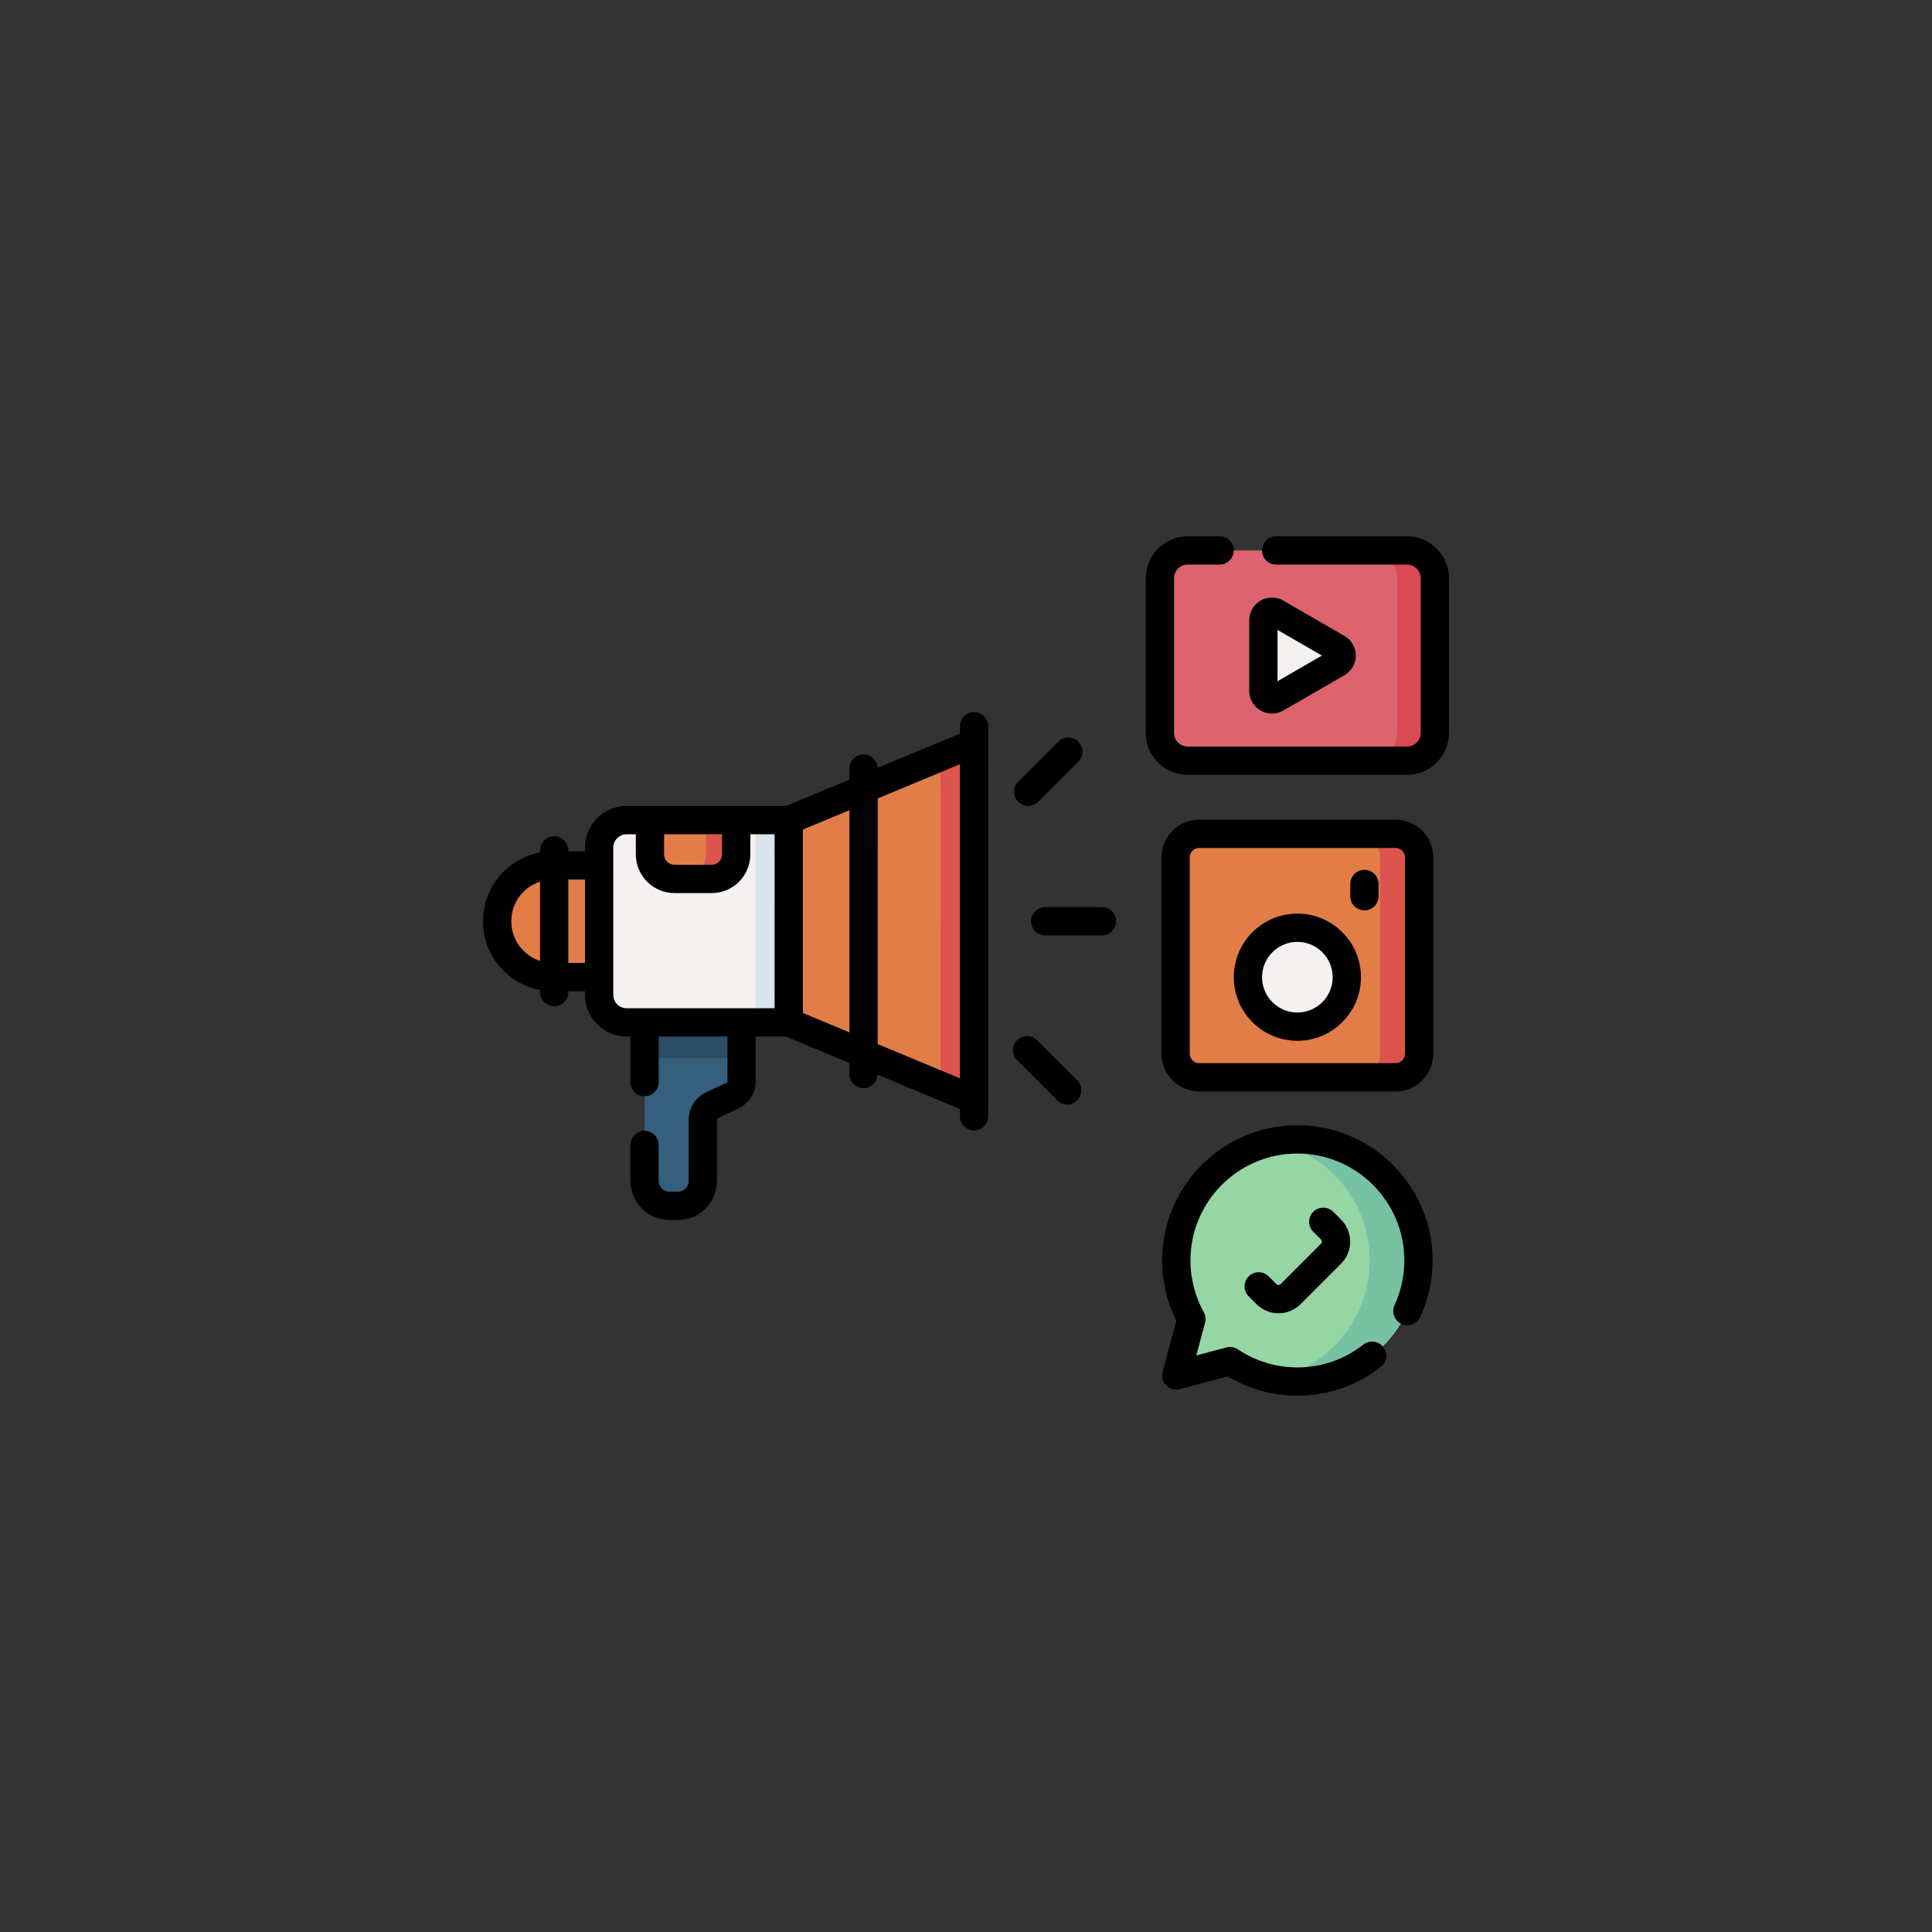 <?xml version="1.0"?>
<svg xmlns="http://www.w3.org/2000/svg" xmlns:xlink="http://www.w3.org/1999/xlink" xmlns:svgjs="http://svgjs.com/svgjs" version="1.1" width="512" height="512" x="0" y="0" viewBox="0 0 512.358 512.358" style="enable-background:new 0 0 512 512" xml:space="preserve" class=""><rect x="0" y="0" width="512.358" height="512.358" fill="#333333" stroke="none"/><g transform="matrix(0.5,0,0,0.5,128.089,128.09)"><g xmlns="http://www.w3.org/2000/svg"><path d="m490.095 147.289h-116.316c-8.154 0-14.764-6.61-14.764-14.764v-81.99c0-8.154 6.61-14.764 14.764-14.764h116.316c8.154 0 14.764 6.61 14.764 14.764v81.991c-.001 8.153-6.611 14.763-14.764 14.763z" fill="#dd636e" data-original="#dd636e" style="" class=""/><path d="m490.094 35.77h-20.021c8.154 0 14.764 6.61 14.764 14.764v81.991c0 8.154-6.61 14.764-14.764 14.764h20.021c8.154 0 14.764-6.61 14.764-14.764v-81.991c.001-8.153-6.609-14.764-14.764-14.764z" fill="#da4a54" data-original="#da4a54" style=""/><path d="m453.179 87.616-32.485-18.755c-3.013-1.739-6.779.435-6.779 3.914v37.511c0 3.479 3.766 5.653 6.779 3.914l32.485-18.755c3.013-1.741 3.013-6.089 0-7.829z" fill="#f6f1f1" data-original="#f6f1f1" style=""/><path d="m484.03 315.202h-104.187c-6.89 0-12.476-5.586-12.476-12.476v-104.187c0-6.89 5.586-12.476 12.476-12.476h104.187c6.89 0 12.476 5.586 12.476 12.476v104.187c0 6.891-5.586 12.476-12.476 12.476z" fill="#e27d47" data-original="#e27d47" style=""/><path d="m484.03 186.064h-20.699c6.89 0 12.476 5.585 12.476 12.475v104.187c0 6.89-5.585 12.476-12.476 12.476h20.699c6.89 0 12.476-5.585 12.476-12.476v-104.187c0-6.89-5.586-12.475-12.476-12.475z" fill="#dd544f" data-original="#dd544f" style=""/><circle cx="431.937" cy="262.119" fill="#f6f1f1" r="26.232" data-original="#f6f1f1" style=""/><path d="m431.937 348.137c-35.471 0-64.225 28.755-64.225 64.225 0 11.276 2.915 21.867 8.019 31.078l-8.019 29.926 28.492-7.634c10.216 6.854 22.507 10.856 35.733 10.856 35.471 0 64.226-28.755 64.226-64.225s-28.756-64.226-64.226-64.226z" fill="#95d6a4" data-original="#95d6a4" style=""/><path d="m431.937 348.137c-4.429 0-8.752.448-12.929 1.302 29.274 5.983 51.297 31.881 51.297 62.923 0 31.032-22.009 56.924-51.269 62.918 4.169.851 8.481 1.308 12.901 1.308 35.471 0 64.226-28.755 64.226-64.225s-28.756-64.226-64.226-64.226z" fill="#78c2a4" data-original="#78c2a4" style=""/><g><path d="m137.178 275.28-20.571-.002-30.924-.003-.004 47.363-.004 47.538c-.001 7.279 5.9 13.18 13.179 13.181h4.564c7.279.001 13.18-5.9 13.181-13.179l.003-32.56c0-3.258 1.885-6.222 4.835-7.604l10.902-5.107c2.95-1.382 4.835-4.346 4.835-7.604z" fill="#365e7d" data-original="#365e7d" style=""/><path d="m85.683 275.275-.003 29.774 51.496.005.002-29.774-20.57-.002z" fill="#2b4d66" data-original="#2b4d66" style=""/><path d="m162.152 286.096 98.308 40.91.017-189.096-98.315 40.893-19.261 11.997-.007 76.66z" fill="#e27d47" data-original="#e27d47" style=""/><path d="m162.152 286.096-85.976-.008c-8.052-.001-14.579-6.529-14.578-14.58l.007-78.135c.001-8.052 6.529-14.579 14.58-14.578l85.976.008z" fill="#f6f1f1" data-original="#f6f1f1" style=""/><path d="m144.592 178.802h17.565v107.293h-17.565z" fill="#dae4ea" data-original="#dae4ea" style=""/><path d="m242.692 145.307-.016 174.299 17.784 7.4.017-189.096z" fill="#dd544f" data-original="#dd544f" style=""/><path d="m37.098 262.039 24.501.002.005-59.203-24.501-.002c-16.348-.001-29.602 13.25-29.604 29.599-.001 16.349 13.251 29.603 29.599 29.604z" fill="#e27d47" data-original="#e27d47" style=""/><path d="m121.245 210.014-19.642-.002c-7.206-.001-13.047-5.843-13.046-13.048l.002-18.168 45.736.004-.002 18.168c0 7.206-5.842 13.047-13.048 13.046z" fill="#e27d47" data-original="#e27d47" style=""/><path d="m118.302 178.799-.002 18.168c-.001 7.206-5.843 13.047-13.048 13.046l15.993.001c7.206.001 13.048-5.84 13.048-13.046l.002-18.168z" fill="#dd544f" data-original="#dd544f" style=""/></g><g><path d="m412.425 120.694c3.707 2.141 8.312 2.141 12.02 0l32.485-18.756c3.707-2.14 6.01-6.128 6.01-10.408 0-4.281-2.303-8.27-6.01-10.409l-32.485-18.756c-3.707-2.141-8.312-2.139-12.02 0-3.707 2.141-6.01 6.129-6.01 10.409v37.511c0 4.28 2.303 8.269 6.01 10.409zm8.99-42.757 23.543 13.593-23.543 13.594z" fill="#000000" data-original="#000000" style="" class=""/><path d="m484.03 178.563h-104.187c-11.015 0-19.976 8.961-19.976 19.976v104.188c0 11.015 8.961 19.976 19.976 19.976h104.187c11.015 0 19.976-8.961 19.976-19.976v-104.188c0-11.015-8.961-19.976-19.976-19.976zm4.976 124.164c0 2.743-2.232 4.976-4.976 4.976h-104.187c-2.743 0-4.976-2.232-4.976-4.976v-104.188c0-2.743 2.232-4.976 4.976-4.976h104.187c2.743 0 4.976 2.232 4.976 4.976z" fill="#000000" data-original="#000000" style="" class=""/><path d="m431.937 228.387c-18.6 0-33.731 15.132-33.731 33.731 0 18.601 15.132 33.732 33.731 33.732s33.731-15.132 33.731-33.732c0-18.599-15.132-33.731-33.731-33.731zm0 52.464c-10.328 0-18.731-8.403-18.731-18.732 0-10.328 8.403-18.731 18.731-18.731s18.731 8.403 18.731 18.731-8.403 18.732-18.731 18.732z" fill="#000000" data-original="#000000" style="" class=""/><path d="m467.5 205.158c-4.143 0-7.5 3.357-7.5 7.5v6.518c0 4.143 3.357 7.5 7.5 7.5s7.5-3.357 7.5-7.5v-6.518c0-4.142-3.357-7.5-7.5-7.5z" fill="#000000" data-original="#000000" style="" class=""/><path d="m423.043 424.924c-.604.604-1.589.606-2.193 0l-4.125-4.125c-2.93-2.928-7.678-2.928-10.607 0-2.929 2.93-2.929 7.678 0 10.607l4.125 4.125c6.452 6.452 16.952 6.451 23.407 0l21.456-21.457c6.451-6.453 6.451-16.953-.001-23.407l-4.125-4.124c-2.932-2.929-7.681-2.929-10.606.001-2.929 2.93-2.929 7.678.001 10.606l4.124 4.123c.604.605.604 1.59 0 2.194z" fill="#000000" data-original="#000000" style="" class=""/><path d="m260.479 121.5c-.001 0-.001 0 0 0-4.143 0-7.501 3.357-7.501 7.499v3.908l-43.636 18.15c-.215-3.95-3.476-7.09-7.478-7.09-.001 0-.001 0-.001 0-4.142 0-7.5 3.357-7.5 7.499v5.821l-33.696 14.016c-52.838-.005-28.674-.003-84.479-.008-.002 0-.001 0-.003 0-12.172 0-22.076 9.904-22.078 22.077v1.966l-8.843-.001v-.477c0-4.143-3.357-7.501-7.499-7.501-.001 0-.001 0-.001 0-4.142 0-7.5 3.357-7.5 7.499v1.112c-17.083 3.166-30.262 18.153-30.264 36.465-.002 18.297 13.161 33.298 30.256 36.47v1.111c0 4.143 3.357 7.501 7.499 7.501h.001c4.142 0 7.5-3.357 7.5-7.499v-.478l8.843.001v1.966c-.001 5.897 2.295 11.442 6.465 15.613s9.715 6.468 15.612 6.468h2.005l-.001 24.159c0 4.142 3.357 7.5 7.5 7.5 4.142 0 7.5-3.357 7.5-7.5l.001-24.158 36.496.003-.002 23.709c0 .348-.204.668-.518.814l-10.9 5.107c-5.56 2.604-9.153 8.253-9.155 14.395l-.003 32.562c0 3.137-2.539 5.678-5.68 5.678h-4.564c-3.139 0-5.68-2.54-5.68-5.681l.002-19.07c0-4.143-3.357-7.501-7.499-7.501-.001 0-.001 0-.001 0-4.142 0-7.5 3.357-7.5 7.499l-.002 19.07c-.002 11.43 9.247 20.681 20.679 20.683h4.566c11.428 0 20.679-9.249 20.679-20.677l.003-32.56c0-.347.203-.666.518-.813l10.902-5.108c5.559-2.605 9.151-8.255 9.153-14.395l.002-23.71 15.975.001 33.696 14.022v5.82c0 4.143 3.357 7.501 7.499 7.501h.001c4.003 0 7.264-3.138 7.479-7.087l43.632 18.157v3.906c0 4.143 3.357 7.501 7.499 7.501h.001c4.142 0 7.5-3.357 7.5-7.499l.001-8.907c0-.001 0-.002 0-.003l.008-94.548.009-103.458c.001-4.142-3.357-7.5-7.498-7.5zm-164.42 64.797c3.691 0 28.294.002 30.735.002l-.001 10.668c0 3.064-2.48 5.546-5.546 5.546h-.001s0 0-.001 0l-19.641-.001c-3.065 0-5.547-2.48-5.547-5.548zm-81.059 46.139c0-9.885 6.439-18.146 15.261-21.008l-.004 42.019c-8.822-2.864-15.259-11.125-15.257-21.011zm30.257 22.104.004-44.203h8.842c-.001 6.745-.003 37.268-.003 44.203zm25.914 21.975c-1.336-1.337-2.072-3.115-2.072-5.006.002-19.46.005-58.777.007-78.135 0-1.892.737-3.669 2.074-5.006s3.114-2.073 5.004-2.073h.001 4.874l-.001 10.667c-.002 11.33 9.215 20.548 20.546 20.55l19.641.001h.003c11.356 0 20.546-9.19 20.546-20.545l.001-10.668 12.867.001c-.001 11.169-.007 81.317-.008 92.293l-78.476-.007c-1.892.001-3.67-.735-5.007-2.072zm98.482 4.579c.001-11.085.008-86.117.009-97.287l24.698-10.273-.011 117.838zm39.696 16.519.012-130.319 43.615-18.141-.007 83.279-.007 83.329z" fill="#000000" data-original="#000000" style="" class=""/><path d="m328.3 224.938h-30.118c-4.143 0-7.5 3.357-7.5 7.5s3.357 7.5 7.5 7.5h30.118c4.143 0 7.5-3.357 7.5-7.5s-3.358-7.5-7.5-7.5z" fill="#000000" data-original="#000000" style="" class=""/><path d="m294.45 169.093 21.296-21.297c2.929-2.929 2.929-7.678-.001-10.606-2.928-2.928-7.677-2.929-10.606.001l-21.296 21.297c-2.929 2.929-2.929 7.678.001 10.606 2.928 2.928 7.676 2.929 10.606-.001z" fill="#000000" data-original="#000000" style="" class=""/><path d="m293.872 295.543c-2.93-2.928-7.678-2.928-10.607 0-2.929 2.93-2.929 7.678 0 10.607l21.297 21.297c2.931 2.929 7.678 2.928 10.607 0 2.929-2.93 2.929-7.678 0-10.607z" fill="#000000" data-original="#000000" style="" class=""/><path d="m431.937 340.637c-39.55 0-71.726 32.176-71.726 71.726 0 11.095 2.591 22.081 7.516 31.969l-7.26 27.094c-.693 2.589.046 5.35 1.94 7.245 1.896 1.895 4.658 2.634 7.245 1.94l25.31-6.781c11.147 6.723 23.857 10.259 36.975 10.259 16.207 0 31.512-5.292 44.26-15.304 3.257-2.559 3.824-7.273 1.266-10.531-2.559-3.257-7.272-3.821-10.531-1.266-10.079 7.916-22.18 12.101-34.994 12.101-11.297 0-22.208-3.314-31.555-9.585-1.799-1.206-4.029-1.577-6.12-1.016l-15.944 4.272 4.656-17.378c.503-1.877.258-3.876-.684-5.576-4.631-8.358-7.079-17.848-7.079-27.443 0-31.278 25.447-56.726 56.726-56.726s56.726 25.447 56.726 56.726c0 8.251-1.746 16.224-5.189 23.697-1.733 3.762-.089 8.217 3.673 9.95 3.761 1.734 8.217.089 9.95-3.673 4.357-9.456 6.566-19.541 6.566-29.975-.002-39.55-32.178-71.725-71.727-71.725z" fill="#000000" data-original="#000000" style="" class=""/><path d="m490.095 28.271h-69.396c-4.143 0-7.5 3.357-7.5 7.5s3.357 7.5 7.5 7.5h69.396c4.005 0 7.264 3.259 7.264 7.264v81.991c0 4.005-3.259 7.264-7.264 7.264h-116.316c-4.006 0-7.265-3.259-7.265-7.264v-81.992c0-4.005 3.259-7.264 7.265-7.264h16.933c4.143 0 7.5-3.357 7.5-7.5s-3.357-7.5-7.5-7.5h-16.933c-12.276 0-22.265 9.987-22.265 22.264v81.991c0 12.276 9.988 22.264 22.265 22.264h116.315c12.276 0 22.264-9.987 22.264-22.264v-81.991c0-12.276-9.987-22.263-22.263-22.263z" fill="#000000" data-original="#000000" style="" class=""/></g></g></g></svg>
